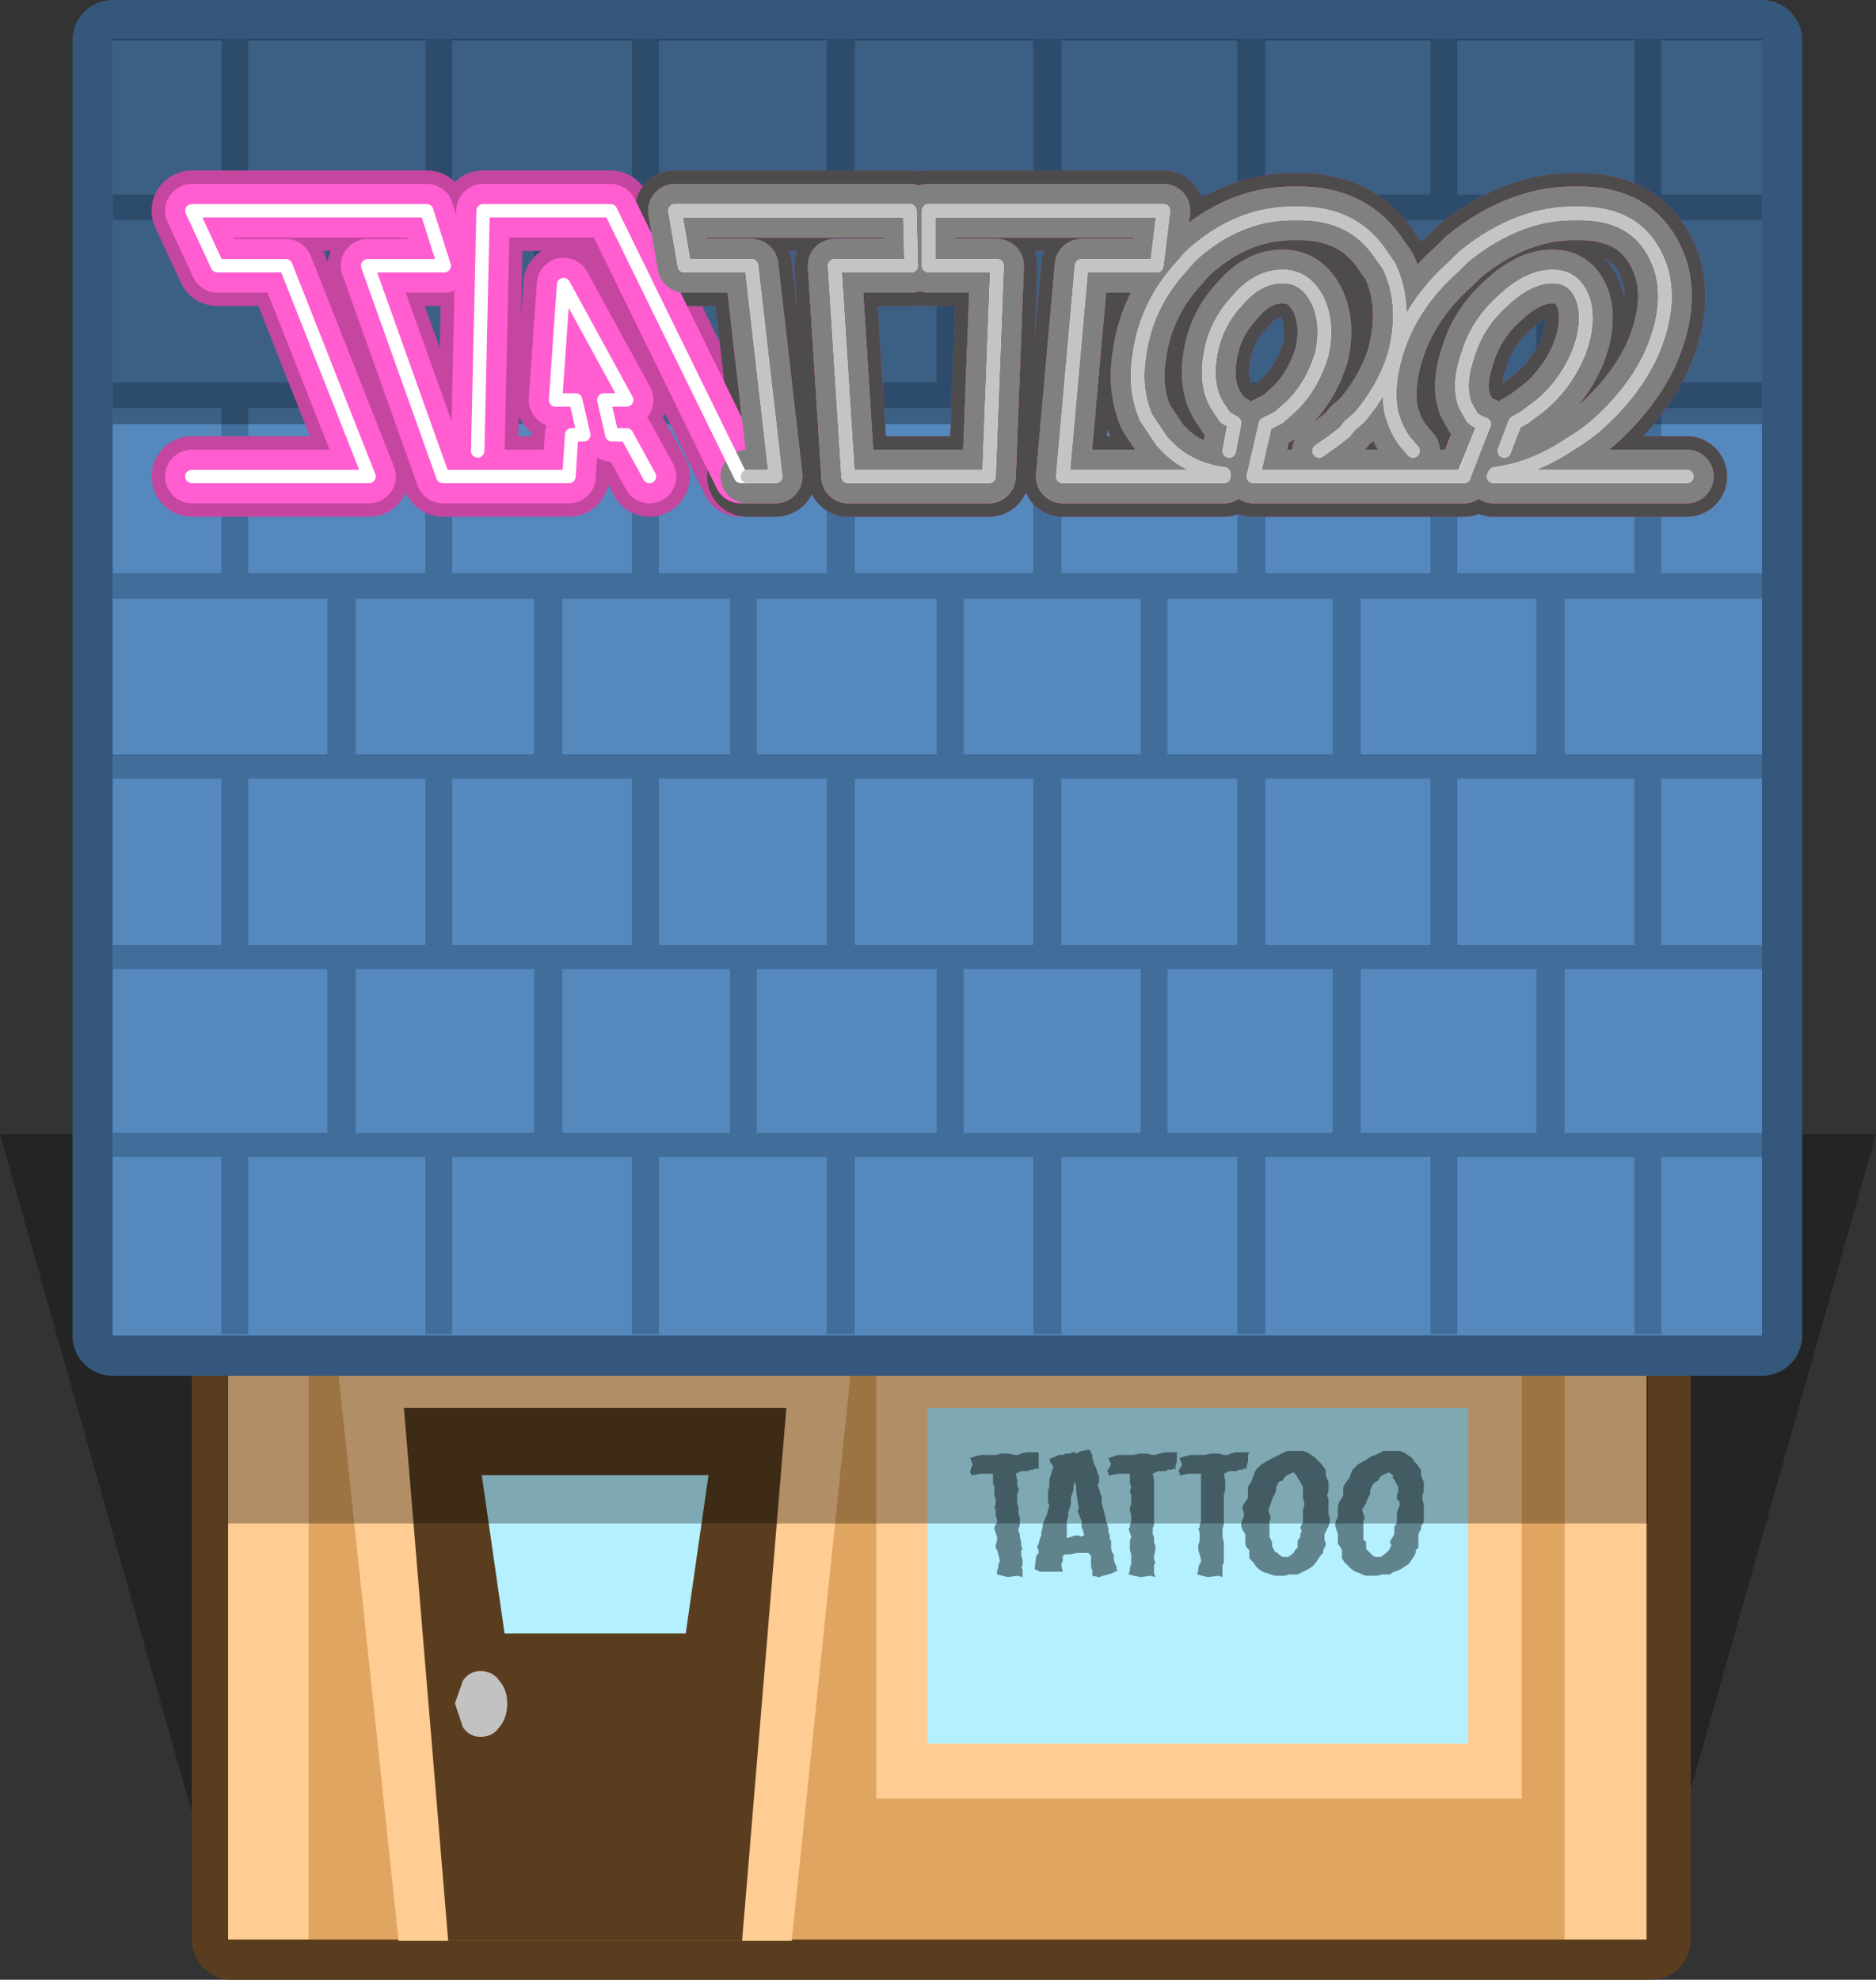 <?xml version="1.0" encoding="UTF-8" standalone="no"?>
<svg xmlns:xlink="http://www.w3.org/1999/xlink" height="73.75px" width="69.9px" xmlns="http://www.w3.org/2000/svg">
  <rect width="100%" height="100%" fill="#333333" stroke="none"/>
  <g transform="matrix(1.0, 0.0, 0.0, 1.0, 35.0, 41.95)">
    <path d="M-35.0 0.3 L34.9 0.3 26.4 30.35 -26.5 30.35 -35.0 0.3" fill="#000000" fill-opacity="0.302" fill-rule="evenodd" stroke="none"/>
    <path d="M-26.35 -39.6 L26.5 -39.6 26.5 30.3 -26.35 30.3 -26.35 -39.6" fill="#593d1e" fill-rule="evenodd" stroke="none"/>
    <path d="M-26.35 -39.6 L26.5 -39.6 26.5 30.3 -26.35 30.3 -26.35 -39.6 Z" fill="none" stroke="#593d1e" stroke-linecap="round" stroke-linejoin="round" stroke-width="3.0"/>
    <path d="M-26.5 -39.6 L26.35 -39.6 26.35 30.3 -26.5 30.3 -26.5 -39.6" fill="#ffcc93" fill-rule="evenodd" stroke="none"/>
    <path d="M23.3 30.3 L-23.5 30.3 -23.5 -8.2 23.3 -8.2 23.3 30.3" fill="#e0a560" fill-rule="evenodd" stroke="none"/>
    <path d="M-20.15 30.35 L-22.5 8.2 -3.2 8.2 -5.5 30.35 -20.15 30.35" fill="#ffcc93" fill-rule="evenodd" stroke="none"/>
    <path d="M-7.35 30.35 L-18.3 30.35 -19.95 10.5 -5.7 10.5 -7.35 30.35" fill="#593d1e" fill-rule="evenodd" stroke="none"/>
    <path d="M-16.2 18.9 L-17.05 13.0 -8.6 13.0 -9.45 18.9 -16.2 18.9" fill="#b4f0ff" fill-rule="evenodd" stroke="none"/>
    <path d="M-17.75 22.4 L-18.05 21.5 -17.75 20.65 Q-17.5 20.3 -17.1 20.3 -16.65 20.3 -16.4 20.65 -16.1 21.0 -16.1 21.5 -16.1 22.05 -16.4 22.4 -16.65 22.75 -17.1 22.75 -17.5 22.75 -17.75 22.4" fill="#c2c2c2" fill-rule="evenodd" stroke="none"/>
    <path d="M-0.85 10.25 L20.2 10.25 20.2 23.55 -0.85 23.55 -0.85 10.25" fill="#ffcc93" fill-rule="evenodd" stroke="none"/>
    <path d="M-0.85 10.25 L-0.85 23.55 20.2 23.55 20.2 10.25 -0.85 10.25 Z" fill="none" stroke="#ffcc93" stroke-linecap="round" stroke-linejoin="miter" stroke-miterlimit="3.0" stroke-width="3.0"/>
    <path d="M19.7 23.0 L-0.45 23.0 -0.45 10.5 19.7 10.5 19.7 23.0" fill="#b4f0ff" fill-rule="evenodd" stroke="none"/>
    <path d="M5.0 13.4 L5.0 13.45 5.0 13.55 4.95 13.7 4.9 13.85 4.9 13.9 4.9 13.95 4.9 14.1 4.85 14.25 4.8 14.4 4.8 14.55 4.75 14.7 4.75 14.85 4.75 15.0 4.75 15.1 4.75 15.2 4.75 15.35 5.05 15.25 5.2 15.25 5.3 15.3 5.35 15.25 5.4 15.25 5.35 15.05 5.3 14.95 5.3 14.85 5.3 14.7 5.25 14.6 5.2 14.45 5.15 14.35 5.2 14.25 5.15 13.95 5.1 13.6 5.1 13.45 5.05 13.2 5.05 13.25 5.0 13.4 M13.55 13.6 L13.55 13.45 13.45 13.25 13.35 13.1 13.3 13.0 13.2 12.9 12.95 13.0 12.9 13.05 12.85 13.1 12.8 13.2 12.65 13.25 12.6 13.35 12.55 13.45 12.55 13.55 12.5 13.7 12.45 13.8 12.4 13.9 12.35 14.05 12.3 14.2 12.25 14.3 12.3 14.45 12.35 14.6 12.3 14.7 12.3 14.85 12.3 15.0 12.3 15.2 12.3 15.3 12.35 15.4 12.4 15.5 12.4 15.6 12.4 15.65 12.45 15.75 12.5 15.85 12.6 15.9 12.7 16.0 12.8 16.05 12.9 16.05 13.0 16.05 13.2 15.9 13.25 15.8 13.35 15.7 13.35 15.6 13.35 15.55 13.35 15.45 13.45 15.3 13.45 15.2 13.5 15.1 13.45 14.95 13.5 14.85 13.55 14.75 13.55 14.6 13.55 14.45 13.55 14.4 13.55 14.25 13.6 14.15 13.6 14.0 13.55 13.9 13.55 13.75 13.55 13.6 M16.9 13.1 L16.9 13.0 16.75 12.9 16.5 13.0 16.45 13.05 16.4 13.1 16.35 13.2 16.25 13.25 16.15 13.35 16.1 13.45 16.05 13.55 16.05 13.7 16.0 13.8 15.95 13.9 15.9 14.05 15.8 14.2 15.75 14.3 15.8 14.45 15.85 14.6 15.8 14.7 15.8 14.85 15.8 15.0 15.8 15.2 15.8 15.3 15.8 15.4 15.9 15.5 15.9 15.6 15.9 15.65 15.9 15.75 16.0 15.85 16.05 15.9 16.15 16.0 16.25 16.05 16.4 16.05 16.45 16.05 16.65 15.9 16.75 15.8 16.8 15.7 16.85 15.6 16.8 15.55 16.8 15.45 16.9 15.3 16.95 15.2 16.95 15.1 16.95 14.95 17.0 14.85 17.05 14.75 17.05 14.6 17.05 14.45 17.05 14.4 17.1 14.25 17.15 14.15 17.15 14.0 17.05 13.9 17.05 13.75 17.1 13.6 17.1 13.45 17.0 13.25 16.9 13.1 M16.25 12.25 L16.45 12.15 16.55 12.1 16.7 12.1 16.95 12.1 17.15 12.1 17.3 12.15 17.45 12.25 17.6 12.35 17.7 12.5 17.8 12.6 17.9 12.75 17.95 12.8 17.95 12.95 17.95 13.0 18.0 13.15 18.05 13.25 18.05 13.4 18.05 13.6 18.0 13.75 18.0 13.9 18.05 14.1 18.05 14.3 18.05 14.45 18.05 14.6 18.05 14.65 18.05 14.75 17.95 14.9 17.95 15.0 17.85 15.2 17.85 15.3 17.85 15.4 17.85 15.55 17.85 15.6 17.85 15.7 17.75 15.8 17.75 15.9 17.7 16.0 17.6 16.15 17.5 16.3 17.35 16.4 17.2 16.5 17.1 16.55 16.95 16.6 16.85 16.65 16.8 16.7 16.65 16.7 16.5 16.7 16.3 16.75 16.1 16.75 15.9 16.75 15.75 16.7 15.65 16.65 15.5 16.6 15.35 16.5 15.25 16.4 15.1 16.25 15.0 16.1 15.0 15.95 15.0 15.8 14.95 15.7 14.85 15.55 14.85 15.35 14.85 15.2 14.8 15.05 14.75 14.9 14.75 14.8 14.8 14.65 14.85 14.55 14.85 14.4 14.85 14.25 14.85 14.15 14.9 14.0 15.0 13.85 15.05 13.75 15.05 13.55 15.05 13.45 15.1 13.35 15.2 13.2 15.25 13.15 15.3 13.05 15.35 12.9 15.4 12.8 15.6 12.6 15.95 12.4 16.1 12.3 16.25 12.25 M12.65 12.25 L12.85 12.15 12.95 12.1 13.1 12.1 13.35 12.1 13.55 12.1 13.7 12.15 13.85 12.25 14.0 12.35 14.15 12.5 14.25 12.6 14.35 12.75 14.4 12.8 14.4 12.95 14.4 13.0 14.45 13.15 14.5 13.25 14.5 13.4 14.5 13.6 14.45 13.75 14.5 13.9 14.5 14.1 14.5 14.3 14.5 14.45 14.55 14.6 14.55 14.75 14.5 14.9 14.45 15.0 14.35 15.2 14.35 15.3 14.35 15.4 14.4 15.55 14.4 15.6 14.35 15.7 14.3 15.8 14.3 15.9 14.2 16.0 14.1 16.15 14.0 16.3 13.9 16.4 13.75 16.5 13.65 16.55 13.55 16.6 13.45 16.65 13.35 16.7 13.2 16.7 13.05 16.7 12.85 16.75 12.65 16.75 12.5 16.75 12.35 16.7 12.2 16.65 12.05 16.6 11.9 16.5 11.8 16.4 11.7 16.25 11.55 16.1 11.55 15.95 11.55 15.8 11.45 15.7 11.4 15.55 11.4 15.35 11.4 15.2 11.3 15.05 11.25 14.9 11.25 14.8 11.3 14.65 11.35 14.55 11.35 14.4 11.3 14.25 11.3 14.15 11.4 14.0 11.5 13.85 11.5 13.75 11.5 13.55 11.5 13.45 11.55 13.35 11.65 13.2 11.65 13.15 11.7 13.05 11.75 12.9 11.8 12.8 12.0 12.6 12.35 12.4 12.55 12.3 12.65 12.25 M10.1 12.2 L10.2 12.2 10.4 12.2 10.6 12.25 10.75 12.25 10.85 12.2 11.05 12.15 11.25 12.15 11.3 12.15 11.45 12.15 11.5 12.15 11.55 12.15 11.5 12.25 11.5 12.35 11.5 12.5 11.45 12.65 11.45 12.7 11.45 12.8 11.4 12.75 11.35 12.75 11.3 12.8 11.15 12.8 11.1 12.85 10.8 12.85 10.6 12.95 10.65 13.2 10.65 13.25 10.65 13.4 10.65 13.5 10.65 13.6 10.6 13.7 10.6 13.8 10.6 13.9 10.6 13.95 10.6 14.05 10.6 14.2 10.6 14.35 10.6 14.45 10.6 14.6 10.6 14.75 10.6 14.85 10.55 15.0 10.55 15.1 10.55 15.2 10.55 15.3 10.6 15.5 10.6 15.65 10.6 15.75 10.6 15.8 10.6 16.0 10.6 16.15 10.6 16.25 10.55 16.35 10.55 16.45 10.55 16.5 10.55 16.6 10.55 16.65 10.55 16.8 10.4 16.75 10.0 16.8 9.8 16.75 9.6 16.7 9.65 16.55 9.65 16.45 9.7 16.3 9.75 16.25 9.75 16.15 9.7 15.95 9.65 15.8 9.65 15.7 9.65 15.6 9.7 15.45 9.7 15.3 9.7 15.15 9.65 15.0 9.7 14.95 9.7 14.85 9.75 14.75 9.75 14.65 9.75 14.5 9.75 14.3 9.75 14.2 9.75 14.1 9.75 14.0 9.75 13.9 9.75 13.75 9.75 13.6 9.75 13.45 9.75 13.3 9.75 12.95 9.6 12.95 9.3 12.95 9.0 13.0 8.95 13.0 8.95 12.9 8.9 12.85 9.0 12.7 9.05 12.6 9.0 12.5 8.95 12.35 9.0 12.35 9.15 12.3 9.35 12.25 9.45 12.25 9.65 12.25 9.75 12.25 9.9 12.25 10.1 12.2 M7.1 12.25 L7.25 12.25 7.45 12.2 7.55 12.2 7.7 12.2 7.95 12.25 8.05 12.25 8.2 12.2 8.4 12.15 8.55 12.15 8.65 12.15 8.8 12.15 8.85 12.15 8.85 12.25 8.85 12.35 8.85 12.5 8.8 12.65 8.8 12.7 8.8 12.8 8.75 12.75 8.65 12.8 8.5 12.8 8.45 12.85 8.15 12.85 7.95 12.95 8.0 13.2 8.0 13.25 8.0 13.4 8.0 13.5 8.0 13.6 8.0 13.7 8.0 13.8 8.0 13.9 8.0 13.95 8.0 14.05 8.0 14.2 8.0 14.35 8.0 14.45 8.0 14.6 8.0 14.75 8.0 14.85 7.95 15.0 7.95 15.1 7.95 15.2 8.0 15.3 8.0 15.5 8.05 15.65 8.05 15.75 8.05 15.8 8.0 16.0 8.0 16.15 8.05 16.25 8.0 16.35 8.0 16.45 8.0 16.5 8.0 16.6 8.0 16.65 8.05 16.8 7.85 16.75 7.5 16.8 7.25 16.75 7.05 16.7 7.1 16.55 7.1 16.45 7.15 16.3 7.15 16.25 7.15 16.15 7.15 15.95 7.1 15.8 7.1 15.7 7.1 15.6 7.1 15.45 7.15 15.3 7.1 15.15 7.05 15.0 7.1 14.95 7.1 14.85 7.15 14.75 7.15 14.65 7.15 14.5 7.1 14.3 7.1 14.2 7.15 14.1 7.15 14.0 7.15 13.9 7.15 13.75 7.1 13.6 7.15 13.45 7.1 13.3 7.1 12.95 6.95 12.95 6.65 12.95 6.4 13.0 6.3 13.0 6.3 12.9 6.25 12.85 6.35 12.7 6.4 12.6 6.35 12.5 6.3 12.35 6.35 12.35 6.5 12.3 6.65 12.25 6.8 12.25 7.0 12.25 7.1 12.25 M4.95 12.15 L5.05 12.15 5.1 12.2 5.3 12.1 5.6 12.05 5.7 12.25 5.7 12.35 5.75 12.55 5.8 12.65 5.85 12.75 5.9 12.95 5.95 13.0 5.95 13.1 5.95 13.25 5.9 13.4 5.95 13.5 6.0 13.7 6.05 13.8 6.05 14.05 6.15 14.4 6.15 14.45 6.2 14.6 6.2 14.7 6.25 14.8 6.3 15.0 6.3 15.1 6.35 15.25 6.35 15.4 6.4 15.45 6.4 15.6 6.4 15.65 6.4 15.75 6.45 15.9 6.5 15.95 6.5 16.05 6.5 16.15 6.55 16.3 6.6 16.4 6.6 16.5 6.65 16.55 6.45 16.65 6.3 16.7 6.1 16.75 5.95 16.8 5.7 16.75 5.7 16.65 5.7 16.55 5.65 16.4 5.65 16.25 5.65 16.15 5.65 16.1 5.65 16.0 5.55 15.9 5.4 15.9 5.25 15.9 5.1 15.9 4.9 15.95 4.8 15.95 4.7 15.95 4.6 16.0 4.6 16.1 4.6 16.2 4.55 16.3 4.55 16.4 4.6 16.6 4.5 16.6 4.4 16.6 4.3 16.6 4.15 16.6 4.05 16.6 3.95 16.6 3.8 16.6 3.75 16.6 3.55 16.5 3.6 16.1 3.6 16.05 3.65 15.95 3.7 15.9 3.7 15.8 3.65 15.7 3.65 15.65 3.7 15.55 3.75 15.35 3.8 15.25 3.8 15.1 3.85 14.95 3.85 14.85 3.95 14.6 4.0 14.5 4.05 14.3 4.1 14.15 4.05 14.0 4.05 13.85 4.05 13.75 4.05 13.6 4.1 13.4 4.1 13.25 4.1 13.15 4.15 13.0 4.2 12.85 4.25 12.7 4.2 12.6 4.15 12.55 4.1 12.4 4.35 12.3 4.45 12.25 4.6 12.25 4.7 12.2 4.85 12.2 4.95 12.15 M1.95 12.25 L2.1 12.25 2.3 12.2 2.4 12.2 2.55 12.2 2.8 12.25 2.95 12.25 3.05 12.2 3.25 12.15 3.4 12.15 3.5 12.15 3.65 12.15 3.7 12.15 3.7 12.25 3.7 12.35 3.7 12.5 3.7 12.65 3.7 12.7 3.7 12.8 3.65 12.75 3.6 12.75 3.5 12.8 3.4 12.8 3.3 12.85 3.05 12.85 2.85 12.95 2.9 13.2 2.9 13.25 2.9 13.4 2.95 13.5 2.95 13.6 2.9 13.7 2.9 13.8 2.9 13.9 2.9 13.95 2.9 14.05 2.95 14.2 2.95 14.35 2.95 14.45 3.0 14.6 3.0 14.75 3.0 14.85 2.95 15.0 2.95 15.1 3.0 15.2 3.0 15.3 3.05 15.5 3.05 15.65 3.1 15.75 3.05 15.8 3.05 16.0 3.1 16.15 3.1 16.25 3.1 16.35 3.05 16.45 3.1 16.5 3.1 16.6 3.1 16.65 3.1 16.8 2.9 16.75 2.55 16.8 2.35 16.75 2.15 16.7 2.15 16.55 2.2 16.45 2.2 16.3 2.25 16.25 2.25 16.15 2.2 15.95 2.15 15.8 2.1 15.7 2.1 15.6 2.15 15.45 2.15 15.3 2.1 15.15 2.05 15.0 2.05 14.95 2.1 14.85 2.15 14.75 2.15 14.65 2.1 14.5 2.1 14.3 2.05 14.2 2.1 14.1 2.1 14.0 2.1 13.9 2.05 13.75 2.05 13.6 2.05 13.45 2.0 13.3 2.0 12.95 1.85 12.95 1.55 12.95 1.25 13.0 1.2 13.0 1.15 12.9 1.15 12.85 1.2 12.7 1.25 12.6 1.2 12.5 1.15 12.35 1.2 12.35 1.35 12.3 1.55 12.25 1.65 12.25 1.85 12.25 1.95 12.25" fill="#60838c" fill-rule="evenodd" stroke="none"/>
    <path d="M26.4 14.8 L-26.5 14.8 -26.5 0.45 26.4 0.45 26.4 14.8" fill="#000000" fill-opacity="0.302" fill-rule="evenodd" stroke="none"/>
    <path d="M30.65 7.8 L-30.8 7.8 -30.8 -40.45 30.65 -40.45 30.65 7.8" fill="#5589bd" fill-rule="evenodd" stroke="none"/>
    <path d="M30.65 7.8 L-30.8 7.8 -30.8 -40.45 30.65 -40.45 30.65 7.8 Z" fill="none" stroke="#34577b" stroke-linecap="round" stroke-linejoin="round" stroke-width="3.0"/>
    <path d="M30.65 7.8 L-30.8 7.8 -30.8 -40.45 30.65 -40.45 30.65 7.8" fill="#5589bd" fill-rule="evenodd" stroke="none"/>
    <path d="M30.65 -5.85 L-30.8 -5.85 -30.8 -6.75 30.65 -6.75 30.65 -5.85 M30.65 -26.75 L-30.8 -26.75 -30.8 -27.7 30.65 -27.7 30.65 -26.75 M30.65 -19.65 L-30.8 -19.65 -30.8 -20.6 30.65 -20.6 30.65 -19.65 M30.65 -12.95 L-30.8 -12.95 -30.8 -13.85 30.65 -13.85 30.65 -12.95 M30.65 -33.75 L-30.8 -33.75 -30.8 -34.7 30.65 -34.7 30.65 -33.75 M-30.8 0.25 L30.65 0.25 30.65 1.15 -30.8 1.15 -30.8 0.25" fill="#416d9a" fill-rule="evenodd" stroke="none"/>
    <path d="M25.9 -40.5 L26.9 -40.5 26.9 -34.45 25.9 -34.45 25.9 -40.5 M22.25 -34.2 L23.3 -34.2 23.3 -27.3 22.25 -27.3 22.25 -34.2 M19.3 -40.5 L19.3 -34.45 18.3 -34.45 18.3 -40.5 19.3 -40.5 M12.15 -40.5 L12.15 -34.45 11.1 -34.45 11.1 -40.5 12.15 -40.5 M4.55 -40.5 L4.55 -34.45 3.5 -34.45 3.5 -40.5 4.55 -40.5 M0.9 -6.4 L0.9 0.8 -0.1 0.8 -0.1 -6.4 0.9 -6.4 M3.5 0.9 L4.55 0.9 4.55 7.75 3.5 7.75 3.5 0.9 M11.1 0.9 L12.15 0.9 12.15 7.75 11.1 7.75 11.1 0.9 M18.3 0.9 L19.3 0.9 19.3 7.75 18.3 7.75 18.3 0.9 M26.9 0.9 L26.9 7.75 25.9 7.75 25.9 0.9 26.9 0.9 M0.9 -34.2 L0.9 -27.3 -0.1 -27.3 -0.1 -34.2 0.9 -34.2 M25.9 -13.4 L26.9 -13.4 26.9 -6.6 25.9 -6.6 25.9 -13.4 M22.25 -6.4 L23.3 -6.4 23.3 0.8 22.25 0.8 22.25 -6.4 M22.25 -20.05 L23.3 -20.05 23.3 -13.3 22.25 -13.3 22.25 -20.05 M26.9 -27.1 L26.9 -20.1 25.9 -20.1 25.9 -27.1 26.9 -27.1 M0.9 -20.05 L0.9 -13.3 -0.1 -13.3 -0.1 -20.05 0.9 -20.05 M14.65 -6.4 L15.7 -6.4 15.7 0.8 14.65 0.8 14.65 -6.4 M11.1 -13.4 L12.15 -13.4 12.15 -6.6 11.1 -6.6 11.1 -13.4 M18.3 -13.4 L19.3 -13.4 19.3 -6.6 18.3 -6.6 18.3 -13.4 M3.5 -13.4 L4.55 -13.4 4.55 -6.6 3.5 -6.6 3.5 -13.4 M7.5 -6.4 L8.5 -6.4 8.5 0.8 7.5 0.8 7.5 -6.4 M3.5 -27.1 L4.55 -27.1 4.55 -20.1 3.5 -20.1 3.5 -27.1 M7.5 -20.05 L8.5 -20.05 8.5 -13.3 7.5 -13.3 7.5 -20.05 M14.65 -20.05 L15.7 -20.05 15.7 -13.3 14.65 -13.3 14.65 -20.05 M11.1 -27.1 L12.15 -27.1 12.15 -20.1 11.1 -20.1 11.1 -27.1 M18.3 -27.1 L19.3 -27.1 19.3 -20.1 18.3 -20.1 18.3 -27.1 M14.65 -34.2 L15.7 -34.2 15.7 -27.3 14.65 -27.3 14.65 -34.2 M7.5 -34.2 L8.5 -34.2 8.5 -27.3 7.5 -27.3 7.5 -34.2 M-3.15 -40.5 L-3.15 -34.45 -4.2 -34.45 -4.2 -40.5 -3.15 -40.5 M-10.45 -40.5 L-10.45 -34.45 -11.45 -34.45 -11.45 -40.5 -10.45 -40.5 M-18.15 -40.5 L-18.15 -34.45 -19.15 -34.45 -19.15 -40.5 -18.15 -40.5 M-22.8 -34.2 L-21.75 -34.2 -21.75 -27.3 -22.8 -27.3 -22.8 -34.2 M-7.8 -34.2 L-6.8 -34.2 -6.8 -27.3 -7.8 -27.3 -7.8 -34.2 M-15.1 -34.2 L-14.05 -34.2 -14.05 -27.3 -15.1 -27.3 -15.1 -34.2 M-25.75 -40.5 L-25.75 -34.45 -26.75 -34.45 -26.75 -40.5 -25.75 -40.5 M-26.75 0.9 L-25.75 0.9 -25.75 7.75 -26.75 7.75 -26.75 0.9 M-19.15 0.9 L-18.15 0.9 -18.15 7.75 -19.15 7.75 -19.15 0.9 M-11.45 0.9 L-10.45 0.9 -10.45 7.75 -11.45 7.75 -11.45 0.9 M-4.2 0.9 L-3.15 0.9 -3.15 7.75 -4.2 7.75 -4.2 0.9 M-4.2 -13.4 L-3.15 -13.4 -3.15 -6.6 -4.2 -6.6 -4.2 -13.4 M-7.8 -6.4 L-6.8 -6.4 -6.8 0.8 -7.8 0.8 -7.8 -6.4 M-15.1 -6.4 L-14.05 -6.4 -14.05 0.8 -15.1 0.8 -15.1 -6.4 M-19.15 -13.4 L-18.15 -13.4 -18.15 -6.6 -19.15 -6.6 -19.15 -13.4 M-11.45 -13.4 L-10.45 -13.4 -10.45 -6.6 -11.45 -6.6 -11.45 -13.4 M-15.1 -20.05 L-14.05 -20.05 -14.05 -13.3 -15.1 -13.3 -15.1 -20.05 M-19.15 -27.1 L-18.15 -27.1 -18.15 -20.1 -19.15 -20.1 -19.15 -27.1 M-11.45 -27.1 L-10.45 -27.1 -10.45 -20.1 -11.45 -20.1 -11.45 -27.1 M-4.2 -27.1 L-3.15 -27.1 -3.15 -20.1 -4.2 -20.1 -4.2 -27.1 M-7.8 -20.05 L-6.8 -20.05 -6.8 -13.3 -7.8 -13.3 -7.8 -20.05 M-22.8 -6.4 L-21.75 -6.4 -21.75 0.8 -22.8 0.8 -22.8 -6.4 M-26.75 -6.6 L-26.75 -13.4 -25.75 -13.4 -25.75 -6.6 -26.75 -6.6 M-25.75 -20.1 L-26.75 -20.1 -26.75 -27.1 -25.75 -27.1 -25.75 -20.1 M-22.8 -20.05 L-21.75 -20.05 -21.75 -13.3 -22.8 -13.3 -22.8 -20.05" fill="#416d9a" fill-rule="evenodd" stroke="none"/>
    <path d="M30.65 -26.15 L-30.8 -26.15 -30.8 -40.5 30.65 -40.5 30.65 -26.15" fill="#000000" fill-opacity="0.302" fill-rule="evenodd" stroke="none"/>
    <path d="M17.65 -25.15 L17.35 -25.5 Q17.05 -25.9 16.9 -26.4 L16.85 -26.55 Q16.65 -27.5 17.0 -28.7 17.55 -30.6 19.2 -32.05 L19.55 -32.4 Q21.6 -34.05 23.75 -34.0 25.9 -34.05 26.7 -32.4 L26.85 -32.05 Q27.35 -30.6 26.5 -28.7 25.9 -27.45 24.8 -26.4 24.3 -25.9 23.65 -25.5 L23.1 -25.15 Q21.9 -24.45 20.7 -24.3 L20.65 -24.2 27.85 -24.2 M19.6 -24.4 L20.3 -26.15 Q20.0 -26.25 19.85 -26.4 L19.6 -26.85 Q19.3 -27.6 19.7 -28.75 20.05 -29.9 21.0 -30.75 21.95 -31.65 22.85 -31.65 23.7 -31.65 24.0 -30.75 24.25 -29.9 23.8 -28.75 23.3 -27.6 22.4 -26.85 L21.8 -26.4 21.45 -26.2 21.05 -25.15 M-17.2 -25.15 L-17.0 -34.1 -12.25 -34.1 -7.4 -24.2 -6.1 -24.2 -7.0 -32.05 -9.5 -32.05 -9.85 -34.1 -1.1 -34.1 -1.05 -32.05 -3.9 -32.05 -3.4 -24.2 1.85 -24.2 2.15 -32.05 -0.4 -32.05 -0.4 -34.1 8.35 -34.1 8.1 -32.05 5.3 -32.05 4.6 -24.2 10.6 -24.2 10.6 -24.3 Q9.45 -24.45 8.65 -25.15 L8.3 -25.5 7.7 -26.4 Q7.25 -27.45 7.45 -28.7 7.7 -30.6 9.05 -32.05 L9.35 -32.4 Q11.15 -34.05 13.3 -34.0 15.45 -34.05 16.5 -32.4 L16.75 -32.05 Q17.45 -30.6 16.95 -28.7 16.55 -27.45 15.65 -26.4 L15.3 -26.1 15.1 -25.85 14.65 -25.5 14.5 -25.4 14.15 -25.15 M-10.8 -24.2 L-11.65 -25.75 -12.2 -25.75 -12.5 -27.05 -11.65 -27.05 -14.0 -31.35 -14.3 -27.05 -13.55 -27.05 -13.25 -25.75 -13.7 -25.75 -13.8 -24.2 -18.5 -24.2 -21.3 -32.05 -18.45 -32.05 -19.1 -34.1 -27.85 -34.1 -26.9 -32.05 -24.35 -32.05 -21.25 -24.2 -27.85 -24.2 M10.8 -25.15 L11.0 -26.2 10.65 -26.4 10.35 -26.85 Q9.9 -27.6 10.1 -28.75 10.3 -29.9 11.1 -30.75 11.85 -31.65 12.8 -31.65 13.65 -31.65 14.1 -30.75 14.5 -29.9 14.25 -28.75 13.9 -27.6 13.15 -26.85 L12.65 -26.4 12.15 -26.15 11.7 -24.2 19.55 -24.2" fill="none" stroke="#c4469f" stroke-linecap="round" stroke-linejoin="round" stroke-width="3.0"/>
    <path d="M17.65 -25.15 L17.35 -25.5 Q17.05 -25.9 16.9 -26.4 L16.85 -26.55 Q16.65 -27.5 17.0 -28.7 17.55 -30.6 19.2 -32.05 L19.55 -32.4 Q21.6 -34.05 23.75 -34.0 25.9 -34.05 26.7 -32.4 L26.85 -32.05 Q27.35 -30.6 26.5 -28.7 25.9 -27.45 24.8 -26.4 24.3 -25.9 23.65 -25.5 L23.1 -25.15 Q21.9 -24.45 20.7 -24.3 L20.65 -24.2 27.85 -24.2 M10.8 -25.15 L11.0 -26.2 10.65 -26.4 10.35 -26.85 Q9.9 -27.6 10.1 -28.75 10.3 -29.9 11.1 -30.75 11.85 -31.65 12.8 -31.65 13.65 -31.65 14.1 -30.75 14.5 -29.9 14.25 -28.75 13.9 -27.6 13.15 -26.85 L12.65 -26.4 12.15 -26.15 11.7 -24.2 19.55 -24.2 20.3 -26.15 Q20.0 -26.25 19.85 -26.4 L19.6 -26.85 Q19.3 -27.6 19.7 -28.75 20.05 -29.9 21.0 -30.75 21.95 -31.65 22.85 -31.65 23.7 -31.65 24.0 -30.75 24.25 -29.9 23.8 -28.75 23.3 -27.6 22.4 -26.85 L21.8 -26.4 21.45 -26.2 21.05 -25.15 M-7.15 -24.2 L-6.1 -24.2 -7.0 -32.05 -9.5 -32.05 -9.85 -34.1 -1.1 -34.1 -1.05 -32.05 -3.9 -32.05 -3.4 -24.2 1.85 -24.2 2.15 -32.05 -0.4 -32.05 -0.4 -34.1 8.35 -34.1 8.1 -32.05 5.3 -32.05 4.6 -24.2 10.6 -24.2 10.6 -24.3 Q9.45 -24.45 8.65 -25.15 L8.3 -25.5 7.7 -26.4 Q7.25 -27.45 7.45 -28.7 7.7 -30.6 9.05 -32.05 L9.35 -32.4 Q11.15 -34.05 13.3 -34.0 15.45 -34.05 16.5 -32.4 L16.75 -32.05 Q17.45 -30.6 16.95 -28.7 16.55 -27.45 15.65 -26.4 L15.3 -26.1 15.1 -25.85 14.65 -25.5 14.5 -25.4 14.15 -25.15" fill="none" stroke="#4d4b4b" stroke-linecap="round" stroke-linejoin="round" stroke-width="3.0"/>
    <path d="M17.65 -25.15 L17.35 -25.5 Q17.05 -25.9 16.9 -26.4 L16.85 -26.55 Q16.65 -27.5 17.0 -28.7 17.55 -30.6 19.2 -32.05 L19.55 -32.4 Q21.6 -34.05 23.75 -34.0 25.9 -34.05 26.7 -32.4 L26.85 -32.05 Q27.35 -30.6 26.5 -28.7 25.9 -27.45 24.8 -26.4 24.3 -25.9 23.65 -25.5 L23.1 -25.15 Q21.9 -24.45 20.7 -24.3 L20.65 -24.2 27.85 -24.2 M19.6 -24.4 L20.3 -26.15 Q20.0 -26.25 19.85 -26.4 L19.6 -26.85 Q19.3 -27.6 19.7 -28.75 20.05 -29.9 21.0 -30.75 21.95 -31.65 22.85 -31.65 23.7 -31.65 24.0 -30.75 24.25 -29.9 23.8 -28.75 23.3 -27.6 22.4 -26.85 L21.8 -26.4 21.45 -26.2 21.05 -25.15 M-17.2 -25.15 L-17.0 -34.1 -12.25 -34.1 -7.4 -24.2 -6.1 -24.2 -7.0 -32.05 -9.5 -32.05 -9.85 -34.1 -1.1 -34.1 -1.05 -32.05 -3.9 -32.05 -3.4 -24.2 1.85 -24.2 2.15 -32.05 -0.4 -32.05 -0.4 -34.1 8.35 -34.1 8.1 -32.05 5.3 -32.05 4.6 -24.2 10.6 -24.2 10.6 -24.3 Q9.45 -24.45 8.65 -25.15 L8.3 -25.5 7.7 -26.4 Q7.25 -27.45 7.45 -28.7 7.7 -30.6 9.05 -32.05 L9.35 -32.4 Q11.15 -34.05 13.3 -34.0 15.45 -34.05 16.5 -32.4 L16.75 -32.05 Q17.45 -30.6 16.95 -28.7 16.55 -27.45 15.65 -26.4 L15.3 -26.1 15.1 -25.85 14.65 -25.5 14.5 -25.4 14.15 -25.15 M-10.8 -24.2 L-11.65 -25.75 -12.2 -25.75 -12.5 -27.05 -11.65 -27.05 -14.0 -31.35 -14.3 -27.05 -13.55 -27.05 -13.25 -25.75 -13.7 -25.75 -13.8 -24.2 -18.5 -24.2 -21.3 -32.05 -18.45 -32.05 -19.1 -34.1 -27.85 -34.1 -26.9 -32.05 -24.35 -32.05 -21.25 -24.2 -27.85 -24.2 M10.8 -25.15 L11.0 -26.2 10.65 -26.4 10.35 -26.85 Q9.9 -27.6 10.1 -28.75 10.3 -29.9 11.1 -30.75 11.85 -31.65 12.8 -31.65 13.65 -31.65 14.1 -30.75 14.5 -29.9 14.25 -28.75 13.9 -27.6 13.15 -26.85 L12.65 -26.4 12.15 -26.15 11.7 -24.2 19.55 -24.2" fill="none" stroke="#ff5dd0" stroke-linecap="round" stroke-linejoin="round" stroke-width="2.0"/>
    <path d="M17.65 -25.15 L17.35 -25.5 Q17.05 -25.9 16.9 -26.4 L16.85 -26.55 Q16.65 -27.5 17.0 -28.7 17.55 -30.6 19.2 -32.05 L19.55 -32.4 Q21.6 -34.05 23.75 -34.0 25.9 -34.05 26.7 -32.4 L26.85 -32.05 Q27.35 -30.6 26.5 -28.7 25.9 -27.45 24.8 -26.4 24.3 -25.9 23.65 -25.5 L23.1 -25.15 Q21.9 -24.45 20.7 -24.3 L20.65 -24.2 27.85 -24.2 M10.8 -25.15 L11.0 -26.2 10.65 -26.4 10.35 -26.85 Q9.9 -27.6 10.1 -28.75 10.3 -29.9 11.1 -30.75 11.85 -31.65 12.8 -31.65 13.65 -31.65 14.1 -30.75 14.5 -29.9 14.25 -28.75 13.9 -27.6 13.15 -26.85 L12.65 -26.4 12.15 -26.15 11.7 -24.2 19.55 -24.2 20.3 -26.15 Q20.0 -26.25 19.85 -26.4 L19.6 -26.85 Q19.3 -27.6 19.7 -28.75 20.05 -29.9 21.0 -30.75 21.95 -31.65 22.85 -31.65 23.7 -31.65 24.0 -30.75 24.25 -29.9 23.8 -28.75 23.3 -27.6 22.4 -26.85 L21.8 -26.4 21.45 -26.2 21.05 -25.15 M-7.15 -24.2 L-6.1 -24.2 -7.0 -32.05 -9.5 -32.05 -9.85 -34.1 -1.1 -34.1 -1.05 -32.05 -3.9 -32.05 -3.4 -24.2 1.85 -24.2 2.15 -32.05 -0.4 -32.05 -0.4 -34.1 8.35 -34.1 8.1 -32.05 5.3 -32.05 4.6 -24.2 10.6 -24.2 10.6 -24.3 Q9.45 -24.45 8.65 -25.15 L8.3 -25.5 7.7 -26.4 Q7.25 -27.45 7.45 -28.7 7.7 -30.6 9.05 -32.05 L9.35 -32.4 Q11.15 -34.05 13.3 -34.0 15.45 -34.05 16.5 -32.4 L16.75 -32.05 Q17.45 -30.6 16.95 -28.7 16.55 -27.45 15.65 -26.4 L15.3 -26.1 15.1 -25.85 14.65 -25.5 14.5 -25.4 14.15 -25.15" fill="none" stroke="#808080" stroke-linecap="round" stroke-linejoin="round" stroke-width="2.0"/>
    <path d="M19.6 -24.4 L20.3 -26.15 Q20.0 -26.25 19.85 -26.4 L19.6 -26.85 Q19.3 -27.6 19.7 -28.75 20.05 -29.9 21.0 -30.75 21.95 -31.65 22.85 -31.65 23.7 -31.65 24.0 -30.75 24.25 -29.9 23.8 -28.75 23.3 -27.6 22.4 -26.85 L21.8 -26.4 21.45 -26.2 21.05 -25.15 M17.65 -25.15 L17.35 -25.5 Q17.05 -25.9 16.9 -26.4 L16.85 -26.55 Q16.65 -27.5 17.0 -28.7 17.55 -30.6 19.2 -32.05 L19.55 -32.4 Q21.6 -34.05 23.75 -34.0 25.9 -34.05 26.7 -32.4 L26.85 -32.05 Q27.35 -30.6 26.5 -28.7 25.9 -27.45 24.8 -26.4 24.3 -25.9 23.65 -25.5 L23.1 -25.15 Q21.9 -24.45 20.7 -24.3 L20.65 -24.2 27.85 -24.2 M-17.2 -25.15 L-17.0 -34.1 -12.25 -34.1 -7.4 -24.2 -6.1 -24.2 -7.0 -32.05 -9.5 -32.05 -9.85 -34.1 -1.1 -34.1 -1.05 -32.05 -3.9 -32.05 -3.4 -24.2 1.85 -24.2 2.15 -32.05 -0.4 -32.05 -0.4 -34.1 8.35 -34.1 8.1 -32.05 5.3 -32.05 4.6 -24.2 10.6 -24.2 10.6 -24.3 Q9.45 -24.45 8.65 -25.15 L8.3 -25.5 7.7 -26.4 Q7.25 -27.45 7.45 -28.7 7.7 -30.6 9.05 -32.05 L9.35 -32.4 Q11.15 -34.05 13.3 -34.0 15.45 -34.05 16.5 -32.4 L16.75 -32.05 Q17.45 -30.6 16.95 -28.7 16.55 -27.45 15.65 -26.4 L15.3 -26.1 15.1 -25.85 14.65 -25.5 14.5 -25.4 14.15 -25.15 M-10.8 -24.2 L-11.65 -25.75 -12.2 -25.75 -12.5 -27.05 -11.65 -27.05 -14.0 -31.35 -14.3 -27.05 -13.55 -27.05 -13.25 -25.75 -13.7 -25.75 -13.8 -24.2 -18.5 -24.2 -21.3 -32.05 -18.45 -32.05 -19.1 -34.1 -27.85 -34.1 -26.9 -32.05 -24.35 -32.05 -21.25 -24.2 -27.85 -24.2 M10.8 -25.15 L11.0 -26.2 10.65 -26.4 10.35 -26.85 Q9.9 -27.6 10.1 -28.75 10.3 -29.9 11.1 -30.75 11.85 -31.65 12.8 -31.65 13.65 -31.65 14.1 -30.75 14.5 -29.9 14.25 -28.75 13.9 -27.6 13.15 -26.85 L12.65 -26.4 12.15 -26.15 11.7 -24.2 19.55 -24.2" fill="none" stroke="#ffffff" stroke-linecap="round" stroke-linejoin="round" stroke-width="0.5"/>
    <path d="M17.65 -25.15 L17.35 -25.5 Q17.05 -25.9 16.9 -26.4 L16.85 -26.55 Q16.65 -27.5 17.0 -28.7 17.55 -30.6 19.2 -32.05 L19.55 -32.4 Q21.6 -34.05 23.75 -34.0 25.9 -34.05 26.7 -32.4 L26.85 -32.05 Q27.35 -30.6 26.5 -28.7 25.9 -27.45 24.8 -26.4 24.3 -25.9 23.65 -25.5 L23.1 -25.15 Q21.9 -24.45 20.7 -24.3 L20.65 -24.2 27.85 -24.2 M10.8 -25.15 L11.0 -26.2 10.65 -26.4 10.35 -26.85 Q9.9 -27.6 10.1 -28.75 10.3 -29.9 11.1 -30.75 11.85 -31.65 12.8 -31.65 13.65 -31.65 14.1 -30.75 14.5 -29.9 14.25 -28.75 13.9 -27.6 13.15 -26.85 L12.65 -26.4 12.15 -26.15 11.7 -24.2 19.55 -24.2 20.3 -26.15 Q20.0 -26.25 19.85 -26.4 L19.6 -26.85 Q19.3 -27.6 19.7 -28.75 20.05 -29.9 21.0 -30.75 21.95 -31.65 22.85 -31.65 23.7 -31.65 24.0 -30.75 24.25 -29.9 23.8 -28.75 23.3 -27.6 22.4 -26.85 L21.8 -26.4 21.45 -26.2 21.05 -25.15 M-7.15 -24.2 L-6.1 -24.2 -7.0 -32.05 -9.5 -32.05 -9.85 -34.1 -1.1 -34.1 -1.05 -32.05 -3.9 -32.05 -3.4 -24.2 1.85 -24.2 2.15 -32.05 -0.4 -32.05 -0.4 -34.1 8.35 -34.1 8.1 -32.05 5.3 -32.05 4.6 -24.2 10.6 -24.2 10.6 -24.3 Q9.45 -24.45 8.65 -25.15 L8.3 -25.5 7.7 -26.4 Q7.25 -27.45 7.45 -28.7 7.7 -30.6 9.05 -32.05 L9.35 -32.4 Q11.15 -34.05 13.3 -34.0 15.45 -34.05 16.5 -32.4 L16.75 -32.05 Q17.45 -30.6 16.95 -28.7 16.55 -27.45 15.65 -26.4 L15.3 -26.1 15.1 -25.85 14.65 -25.5 14.5 -25.4 14.15 -25.15" fill="none" stroke="#c4c4c4" stroke-linecap="round" stroke-linejoin="round" stroke-width="0.5"/>
  </g>
</svg>

